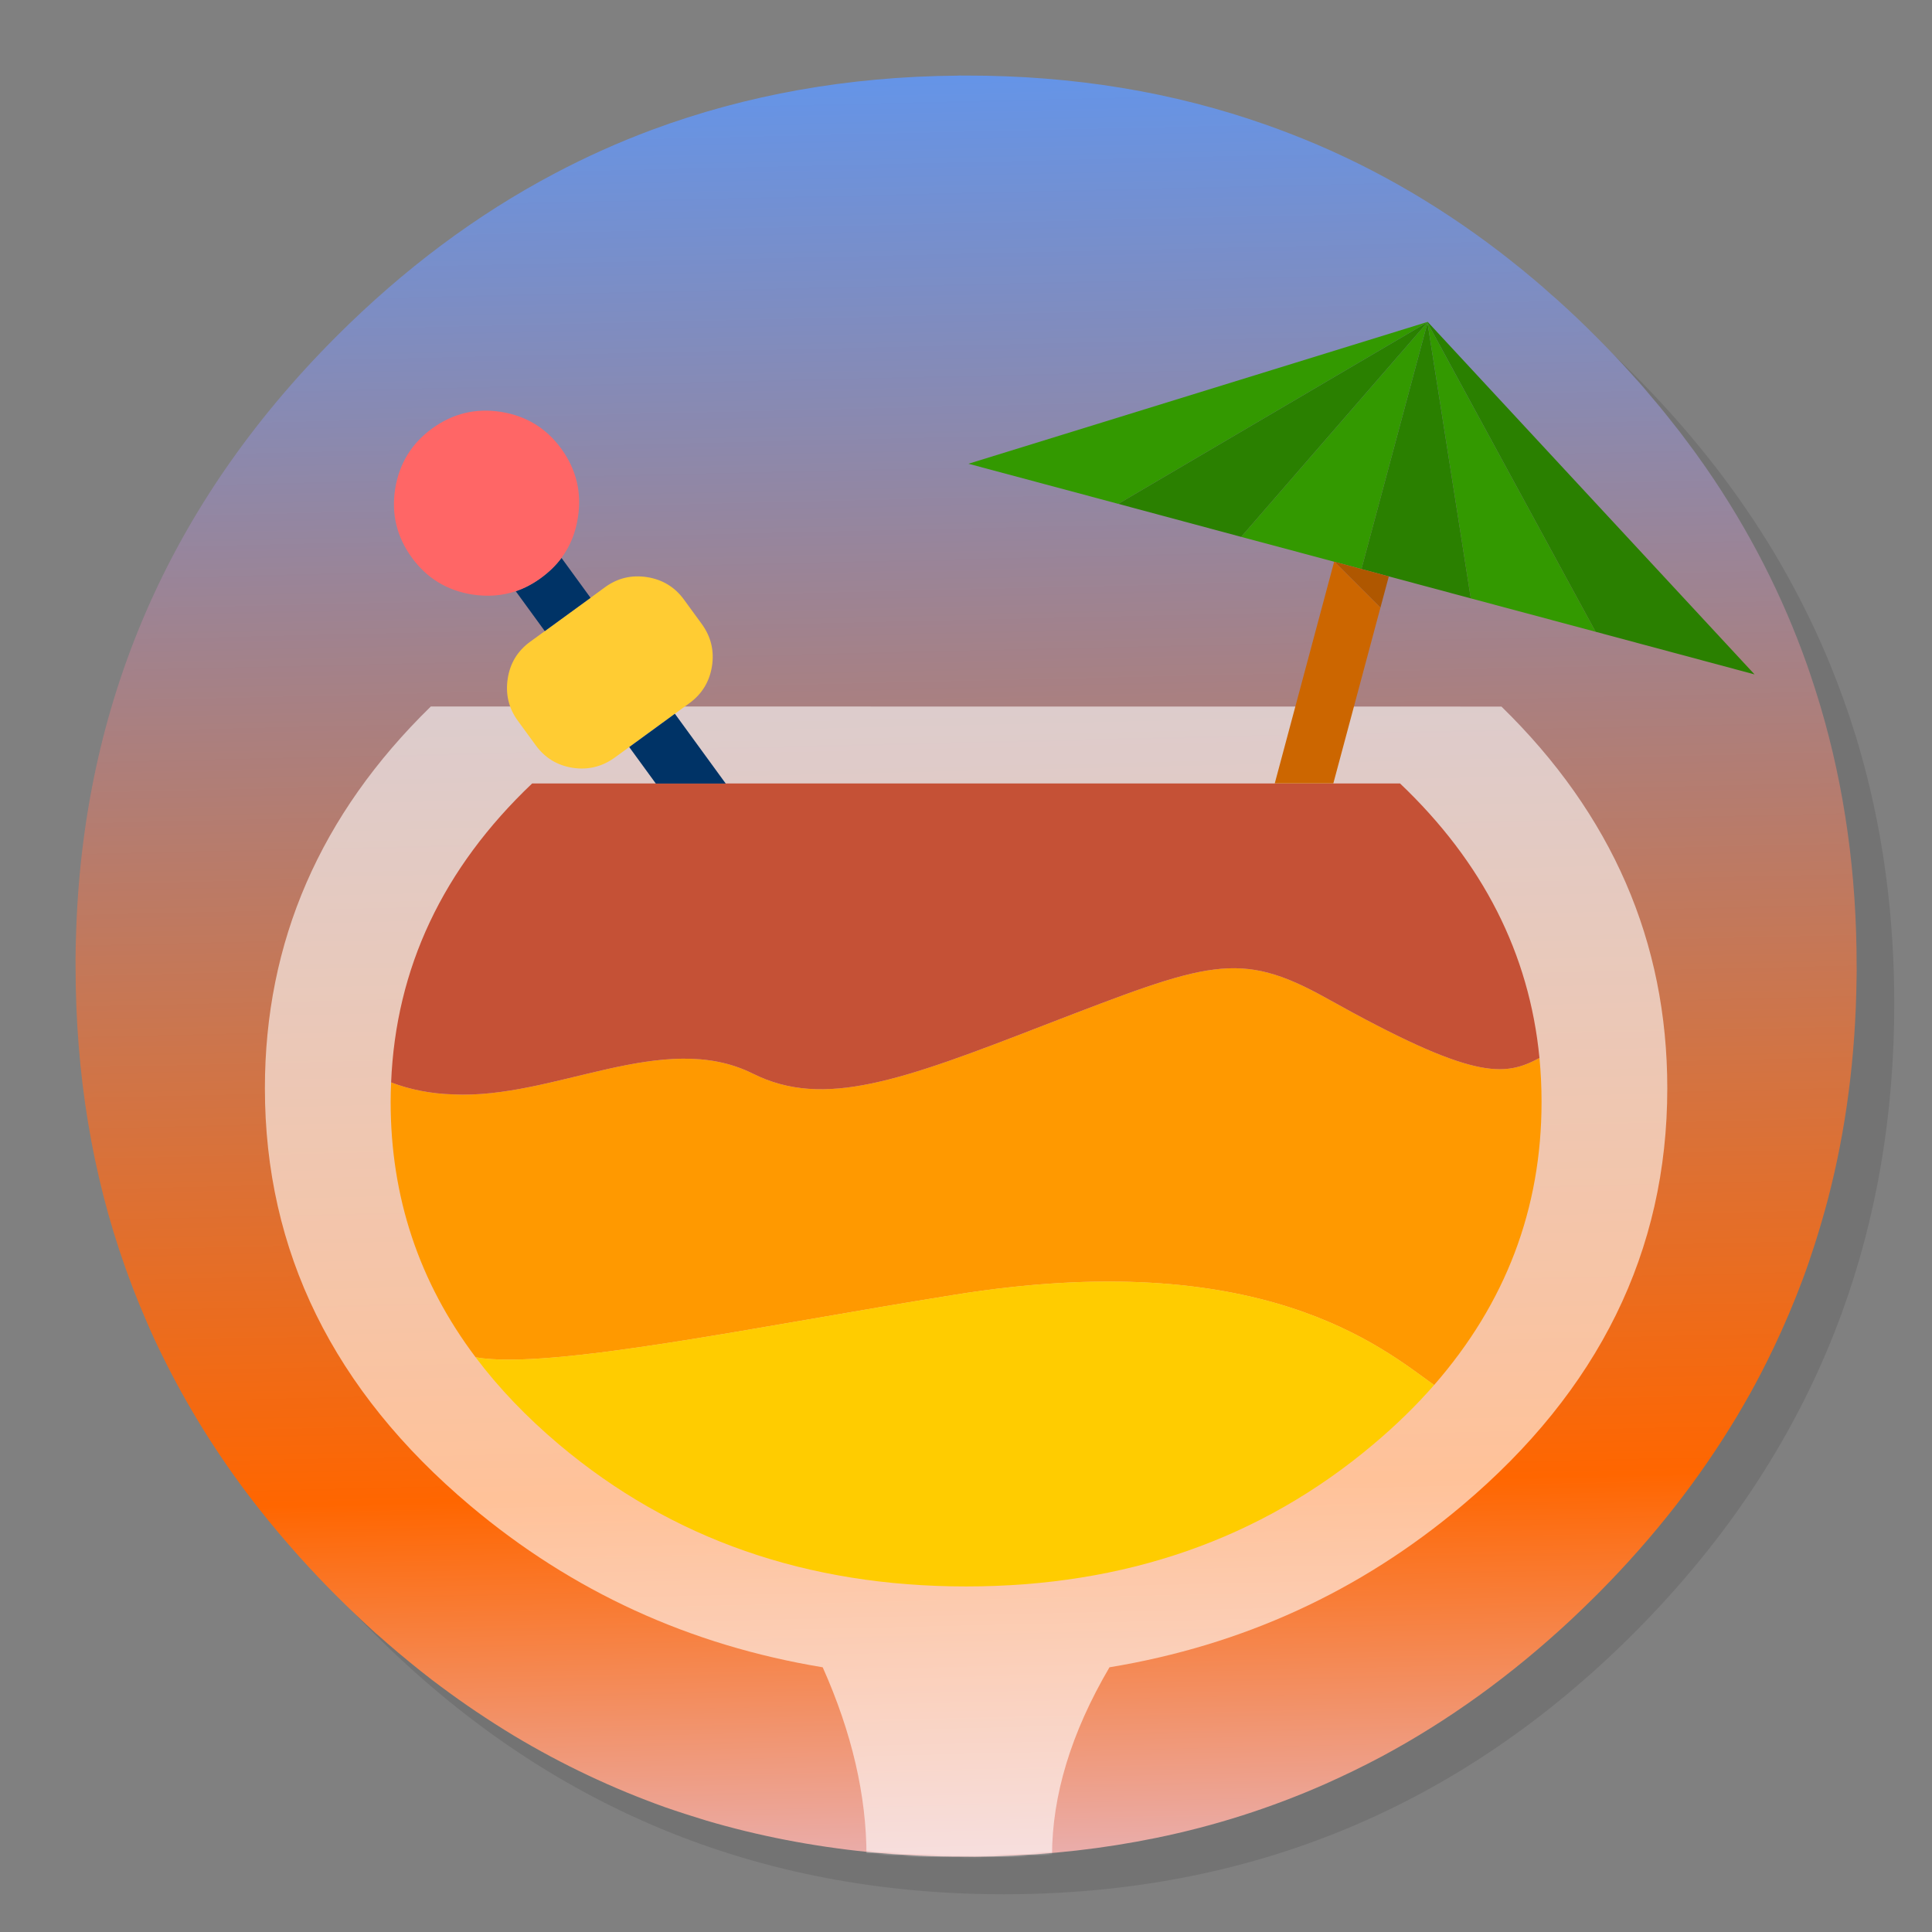 <?xml version="1.0" encoding="UTF-8" standalone="no"?>
<!-- Generator: flash2svg, http://dissentgraphics.com/tools/flash2svg -->

<svg
   xmlns:dc="http://purl.org/dc/elements/1.1/"
   xmlns:cc="http://creativecommons.org/ns#"
   xmlns:rdf="http://www.w3.org/1999/02/22-rdf-syntax-ns#"
   xmlns:svg="http://www.w3.org/2000/svg"
   xmlns="http://www.w3.org/2000/svg"
   xmlns:xlink="http://www.w3.org/1999/xlink"
   xmlns:sodipodi="http://sodipodi.sourceforge.net/DTD/sodipodi-0.dtd"
   xmlns:inkscape="http://www.inkscape.org/namespaces/inkscape"
   id="Handbrake"
   image-rendering="optimizeSpeed"
   version="1.1"
   style="background-color:#ffffff"
   x="0px"
   y="0px"
   width="1024px"
   height="1024px"
   viewBox="0 0 1024 1024"
   enable-background="new 0 0 1024 1024"
   inkscape:version="0.91 r"
   sodipodi:docname="Handbrake.svg">
  <rect x="0" y="0" width="1024" height="1024" fill="#808080" stroke="none"/>
  <sodipodi:namedview
     pagecolor="#ffffff"
     bordercolor="#666666"
     borderopacity="1"
     objecttolerance="10"
     gridtolerance="10"
     guidetolerance="10"
     inkscape:pageopacity="0"
     inkscape:pageshadow="2"
     inkscape:window-width="1366"
     inkscape:window-height="744"
     id="namedview38"
     showgrid="false"
     inkscape:zoom="0.23046875"
     inkscape:cx="512"
     inkscape:cy="512"
     inkscape:window-x="0"
     inkscape:window-y="24"
     inkscape:window-maximized="1"
     inkscape:current-layer="Handbrake" />
  <defs
     transform="matrix(1 0 0 1 0 0) "
     id="defs3">
    <linearGradient
       inkscape:collect="always"
       id="linearGradient3368">
      <stop
         style="stop-color:#000000;stop-opacity:1;"
         offset="0"
         id="stop3370" />
      <stop
         id="stop3378"
         offset="0.079"
         style="stop-color:#5599ff;stop-opacity:1" />
      <stop
         style="stop-color:#ff6600;stop-opacity:1"
         offset="0.706"
         id="stop3380" />
      <stop
         id="stop3376"
         offset="0.857"
         style="stop-color:#e9afaf;stop-opacity:1" />
      <stop
         style="stop-color:#000000;stop-opacity:0;"
         offset="1"
         id="stop3372" />
    </linearGradient>
    <linearGradient
       inkscape:collect="always"
       xlink:href="#linearGradient3368"
       id="linearGradient3374"
       x1="494.644"
       y1="-138.847"
       x2="525.017"
       y2="1175.864"
       gradientUnits="userSpaceOnUse" />
    <linearGradient
       inkscape:collect="always"
       xlink:href="#linearGradient3368"
       id="linearGradient3382"
       gradientUnits="userSpaceOnUse"
       x1="494.644"
       y1="-138.847"
       x2="525.017"
       y2="1175.864" />
  </defs>
  <g
     id="shadow">
    <g
       id="shape">
      <path
         id="path"
         fill="#000000"
         fill-opacity="0.098"
         d="M969.65,351.3 Q961.05,330.45 950.25,310.45 C946.2,302.9 941.9,295.4 937.35,288.05 917.8,256.35 893.95,226.4 865.8,198.25 773.65,106.1 662.35,60 532,60 401.65,60 290.4,106.1 198.25,198.25 106.1,290.4 60,401.65 60,532 60,662.35 106.1,773.65 198.25,865.8 290.4,957.95 401.65,1004 532,1004 662.35,1004 773.65,957.95 865.8,865.8 916.55,815 953.35,758.4 976.15,696.05 994.7,645.2 1004,590.55 1004,532 1004,487.1 998.55,444.45 987.6,404.05 986.35,399.5 985.05,394.95 983.7,390.45 979.6,377.15 974.9,364.1 969.65,351.3z" />
    </g>
  </g>
  <g
     id="criclebg"
     style="fill-opacity:1;fill:url(#linearGradient3374)">
    <g
       id="shape2"
       style="fill-opacity:1;fill:url(#linearGradient3374)">
      <path
         id="path1"
         fill="#BD992A"
         fill-opacity="1"
         d="M845.8,178.3 C839.2,171.65 832.5,165.3 825.55,159.05 824.25,157.95 823,156.8 821.7,155.7 819,153.2 816.25,150.85 813.4,148.45 808.7,144.45 803.95,140.6 799.15,136.85 797.75,135.75 796.35,134.65 795.05,133.65 760.1,106.9 723,85.9 683.55,70.75 679.65,69.25 675.65,67.75 671.65,66.35 622.05,48.75 568.9,40 512.05,40.05 511.25,40.05 510.55,40.05 509.85,40.05 508.95,40.05 508.1,40 507.2,40.1 449.5,40.6 395.65,50.2 345.45,68.85 327.75,75.45 310.75,83.1 294.15,91.85 Q231.95,124.65 178.3,178.3 C89.55,267.05 43.5,373.55 40.25,497.3 40.15,500.85 40.05,504.05 40.05,507.25 40,508.1 40.05,508.95 40.05,509.9 40.05,510.6 40.05,511.3 40.05,512.05 40.05,569.15 48.9,622.6 66.35,671.65 67.85,675.75 69.25,679.65 70.75,683.55 72.95,689.25 75.1,694.5 77.4,699.75 80.1,706.15 82.85,712.05 85.75,717.95 99.05,745.1 115.1,770.9 133.65,795.05 134.85,796.6 135.85,797.85 136.85,799.15 144,808.3 151.4,816.95 159.05,825.55 159.15,825.65 159.25,825.75 159.35,825.85 165.05,832.15 170.6,838.05 176.15,843.65 177,844.5 177.65,845.15 178.3,845.8 178.45,845.95 178.65,846.15 178.8,846.3 185.5,853 192.3,859.4 199.15,865.65 199.5,865.9 199.8,866.2 200.15,866.5 202.05,868.15 203.75,869.6 205.4,871.1 213.2,877.85 221.1,884.3 229,890.4 235.25,895.15 241.5,899.7 247.8,904.05 249.35,905.15 250.85,906.15 252.35,907.15 259.05,911.65 265.85,916 272.55,920.05 298.1,935.35 324.7,947.9 352.35,957.8 359.7,960.35 367,962.7 374.4,964.95 401.85,973.05 430.5,978.6 460.15,981.6 477.2,983.25 494.45,984.1 512.05,984.05 513.6,984.1 515.2,984.05 516.7,984.1 517.65,984.1 518.55,984.05 519.45,984.05 521.9,984 524.35,983.95 526.85,983.9 556.55,983.05 585.1,979.8 612.65,974.15 643.8,967.8 673.75,958.2 702.4,945.55 712.4,941.1 722.3,936.3 732,931.15 767.6,912.1 801.05,887.95 832.55,858.6 836.9,854.5 841.4,850.2 845.8,845.8 846.3,845.35 846.75,844.85 847.25,844.35 847.5,844.15 847.7,843.9 847.95,843.65 876.55,814.75 900.65,783.95 920.55,750.8 922.85,746.95 925.25,742.75 927.6,738.6 931.55,731.45 935.4,724.1 939.05,716.45 939.4,715.7 939.85,714.8 940.25,714 945.7,702.5 950.7,690.8 955.25,678.65 957.6,672.4 959.75,666.1 961.8,659.7 964.35,651.75 966.75,643.5 968.95,635.15 978.4,598.8 983.45,560.25 984,519.5 984,518.6 984.05,517.65 984.05,516.75 984.1,515.15 984.1,513.6 984.05,512.05 984.1,463.45 977.7,417.6 964.9,374.4 962.7,367.1 960.4,359.9 957.75,352.35 944.8,315.7 926.9,280.7 904.1,247.75 902.3,245.2 900.45,242.65 898.6,240 898.4,239.8 898.25,239.55 898.1,239.3 895.6,235.9 893,232.5 890.4,229 887.9,225.8 885.3,222.5 882.65,219.2 880.4,216.4 878.1,213.6 875.6,210.7 872.75,207.25 869.7,203.65 866.45,200.15 866.2,199.8 865.9,199.5 865.6,199.2 859.45,192.25 853,185.5 846.3,178.8 846.15,178.65 845.95,178.45 845.8,178.3z"
         style="fill-opacity:1;fill:url(#linearGradient3382)" />
    </g>
  </g>
  <mask
     id="criclebg1">
    <g
       id="g">
      <g
         id="shape10">
        <path
           id="path6"
           fill="#FFFFFF"
           fill-opacity="1"
           d="M846.3,178.8 C846.15,178.65 845.95,178.45 845.8,178.3 839.2,171.65 832.5,165.3 825.55,159.05 824.25,157.95 823,156.8 821.7,155.7 819,153.2 816.25,150.85 813.4,148.45 808.7,144.45 803.95,140.6 799.15,136.85 797.75,135.75 796.35,134.65 795.05,133.65 760.1,106.9 723,85.9 683.55,70.75 679.65,69.25 675.65,67.75 671.65,66.35 622.05,48.75 568.9,40 512.05,40.05 511.25,40.05 510.55,40.05 509.85,40.05 508.95,40.05 508.1,40 507.2,40.1 449.5,40.6 395.65,50.2 345.45,68.85 327.75,75.45 310.75,83.1 294.15,91.85 Q231.95,124.65 178.3,178.3 C89.55,267.05 43.5,373.55 40.25,497.3 40.15,500.85 40.05,504.05 40.05,507.25 40,508.1 40.05,508.95 40.05,509.9 40.05,510.6 40.05,511.3 40.05,512.05 40.05,569.15 48.9,622.6 66.35,671.65 67.85,675.75 69.25,679.65 70.75,683.55 72.95,689.25 75.1,694.5 77.4,699.75 80.1,706.15 82.85,712.05 85.75,717.95 99.05,745.1 115.1,770.9 133.65,795.05 134.85,796.6 135.85,797.85 136.85,799.15 144,808.3 151.4,816.95 159.05,825.55 159.15,825.65 159.25,825.75 159.35,825.85 165.05,832.15 170.6,838.05 176.15,843.65 177,844.5 177.65,845.15 178.3,845.8 178.45,845.95 178.65,846.15 178.8,846.3 185.5,853 192.3,859.4 199.15,865.65 199.5,865.9 199.8,866.2 200.15,866.5 202.05,868.15 203.75,869.6 205.4,871.1 213.2,877.85 221.1,884.3 229,890.4 235.25,895.15 241.5,899.7 247.8,904.05 249.35,905.15 250.85,906.15 252.35,907.15 259.05,911.65 265.85,916 272.55,920.05 298.1,935.35 324.7,947.9 352.35,957.8 359.7,960.35 367,962.7 374.4,964.95 401.85,973.05 430.5,978.6 460.15,981.6 477.2,983.25 494.45,984.1 512.05,984.05 513.6,984.1 515.2,984.05 516.7,984.1 517.65,984.1 518.55,984.05 519.45,984.05 521.9,984 524.35,983.95 526.85,983.9 556.55,983.05 585.1,979.8 612.65,974.15 643.8,967.8 673.75,958.2 702.4,945.55 712.4,941.1 722.3,936.3 732,931.15 767.6,912.1 801.05,887.95 832.55,858.6 836.9,854.5 841.4,850.2 845.8,845.8 846.3,845.35 846.75,844.85 847.25,844.35 847.5,844.15 847.7,843.9 847.95,843.65 876.55,814.75 900.65,783.95 920.55,750.8 922.85,746.95 925.25,742.75 927.6,738.6 931.55,731.45 935.4,724.1 939.05,716.45 939.4,715.7 939.85,714.8 940.25,714 945.7,702.5 950.7,690.8 955.25,678.65 957.6,672.4 959.75,666.1 961.8,659.7 964.35,651.75 966.75,643.5 968.95,635.15 978.4,598.8 983.45,560.25 984,519.5 984,518.6 984.05,517.65 984.05,516.75 984.1,515.15 984.1,513.6 984.05,512.05 984.1,463.45 977.7,417.6 964.9,374.4 962.7,367.1 960.4,359.9 957.75,352.35 944.8,315.7 926.9,280.7 904.1,247.75 902.3,245.2 900.45,242.65 898.6,240 898.4,239.8 898.25,239.55 898.1,239.3 895.6,235.9 893,232.5 890.4,229 887.9,225.8 885.3,222.5 882.65,219.2 880.4,216.4 878.1,213.6 875.6,210.7 872.75,207.25 869.7,203.65 866.45,200.15 866.2,199.8 865.9,199.5 865.6,199.2 859.45,192.25 853,185.5 846.3,178.8z" />
      </g>
    </g>
  </mask>
  <g
     id="masked"
     mask="url(#criclebg1)">
    <g
       id="Calque.__202">
      <g
         id="shape4">
        <path
           id="path2"
           fill="#FFFFFF"
           fill-opacity="0.6"
           d="M883.7,576.8 C883.7,499.15 854.4,431.7 795.8,374.5 L228.35,374.45 C169.7,431.7 140.4,499.15 140.4,576.8 140.4,663.2 176.7,736.95 249.25,798.05 303.2,843.5 365.5,872.05 436.05,883.7 467,953.05 467,1017.15 436.05,1076.05 L588.05,1076.05 C547.45,1017 547.45,952.85 588.05,883.7 658.6,872.05 720.9,843.5 774.85,798.05 847.4,736.95 883.7,663.2 883.7,576.8z" />
        <path
           id="path3"
           fill="#FF9900"
           fill-opacity="1"
           d="M817.05,584.05 Q817.05,572.2 815.95,560.75 C797.2,570.75 781.2,572.75 703.05,529.05 656.4,503.1 640.6,509.8 554,543.15 477.75,572.75 436.65,587.8 399.05,569.05 351.5,545.3 293.8,582.7 240.05,580.05 228.4,579.7 217.45,577.55 207.3,573.7 207.15,577.15 207.05,580.6 207.05,584.05 207.05,634.4 222.05,679.5 252.1,719.4 291.55,726.3 402.95,702.7 505.05,686.4 668.05,659.9 732.3,714.1 760.1,734.1 798.05,690.65 817.05,640.65 817.05,584.05z" />
        <path
           id="path4"
           fill="#C55136"
           fill-opacity="1"
           d="M554,543.15 C640.6,509.8 656.4,503.1 703.05,529.05 781.2,572.75 797.2,570.75 815.95,560.75 810.6,505.5 785.95,457 742.05,415.25 L282.05,415.25 C234.7,460.25 209.8,513.05 207.3,573.7 217.45,577.55 228.4,579.7 240.05,580.05 293.8,582.7 351.5,545.3 399.05,569.05 436.65,587.8 477.75,572.75 554,543.15z" />
        <path
           id="path5"
           fill="#FFCC00"
           fill-opacity="1"
           d="M760.1,734.1 C732.3,714.1 668.05,659.9 505.05,686.4 402.95,702.7 291.55,726.3 252.1,719.4 264.35,735.7 279.1,751.1 296.35,765.65 355.9,815.8 427.8,840.85 512.05,840.85 596.3,840.85 668.2,815.8 727.75,765.65 739.75,755.55 750.55,745.05 760.1,734.1z" />
      </g>
    </g>
  </g>
  <g
     id="Calque.__203">
    <g
       id="shape12">
      <path
         id="path7"
         fill="#FFCC33"
         fill-opacity="1"
         d="M362.55,317.85 Q355.3,307.85 343,305.9 C334.75,304.6 327.3,306.4 320.65,311.25 L313,316.85 288.75,334.5 281.05,340.1 C274.35,344.95 270.35,351.5 269.1,359.7 267.85,367.9 269.6,375.35 274.45,382 L283.9,394.95 C288.75,401.65 295.3,405.65 303.45,406.95 311.65,408.2 319.1,406.4 325.8,401.55 L333.5,395.95 357.7,378.3 365.4,372.7 C372.05,367.85 376.05,361.3 377.35,353.15 378.65,344.95 376.85,337.5 372,330.8 L362.55,317.85z" />
      <path
         id="path8"
         fill="#003366"
         fill-opacity="1"
         d="M357.7,378.3 L333.5,395.95 347.6,415.3 384.65,415.3 357.7,378.3z M288.75,334.5 L313,316.85 297.6,295.7 C294.65,299.65 291.05,303.15 286.75,306.3 282.45,309.45 278,311.8 273.35,313.35 L288.75,334.5z" />
      <path
         id="path9"
         fill="#FF6666"
         fill-opacity="1"
         d="M297.6,295.7 C302.15,289.55 305.05,282.45 306.3,274.3 308.4,260.95 305.45,248.8 297.5,237.85 289.55,226.9 278.85,220.4 265.5,218.3 252.15,216.2 240,219.15 229.05,227.1 218.1,235.05 211.6,245.75 209.45,259.1 207.35,272.45 210.3,284.55 218.25,295.5 226.2,306.45 236.9,312.95 250.25,315.1 258.4,316.35 266.1,315.8 273.35,313.35 278,311.8 282.45,309.45 286.75,306.3 291.05,303.15 294.65,299.65 297.6,295.7z" />
    </g>
  </g>
  <g
     id="Calque.__204">
    <g
       id="Symbole.__2038_1"
       overflow="visible">
      <g
         id="Calque.__207">
        <g
           id="shape35">
          <path
             id="path25"
             fill="#339900"
             fill-opacity="1"
             d="M756.65,170.75 L756.7,170.6 513.3,245.8 592.7,267.05 756.65,170.75z M756.6,171.05 L756.65,170.75 657.85,284.55 707.125,297.725 707.325,297.775 721.6,301.6 756.6,171.05z M779.55,317.15 L845.7,334.85 756.6,171.05 779.55,317.15z" />
          <path
             id="path26"
             fill="#2A8000"
             fill-opacity="1"
             d="M592.7,267.05 L657.85,284.55 756.65,170.75 592.7,267.05z M756.7,170.6 L756.65,170.75 756.6,171.05 845.7,334.85 929.95,357.45 756.7,170.6z M721.6,301.6 L736.1,305.5 779.55,317.15 756.6,171.05 721.6,301.6z" />
          <path
             id="path27"
             fill="#AF5700"
             fill-opacity="1"
             d="M736.1,305.5 L721.6,301.6 707.325,297.775 731.65,322.1 736.1,305.5z" />
          <path
             id="path28"
             fill="#CC6600"
             fill-opacity="1"
             d="M707.325,297.775 L707.125,297.725 675.65,415.2 706.7,415.2 731.65,322.1 707.325,297.775z" />
        </g>
      </g>
    </g>
  </g>
</svg>
